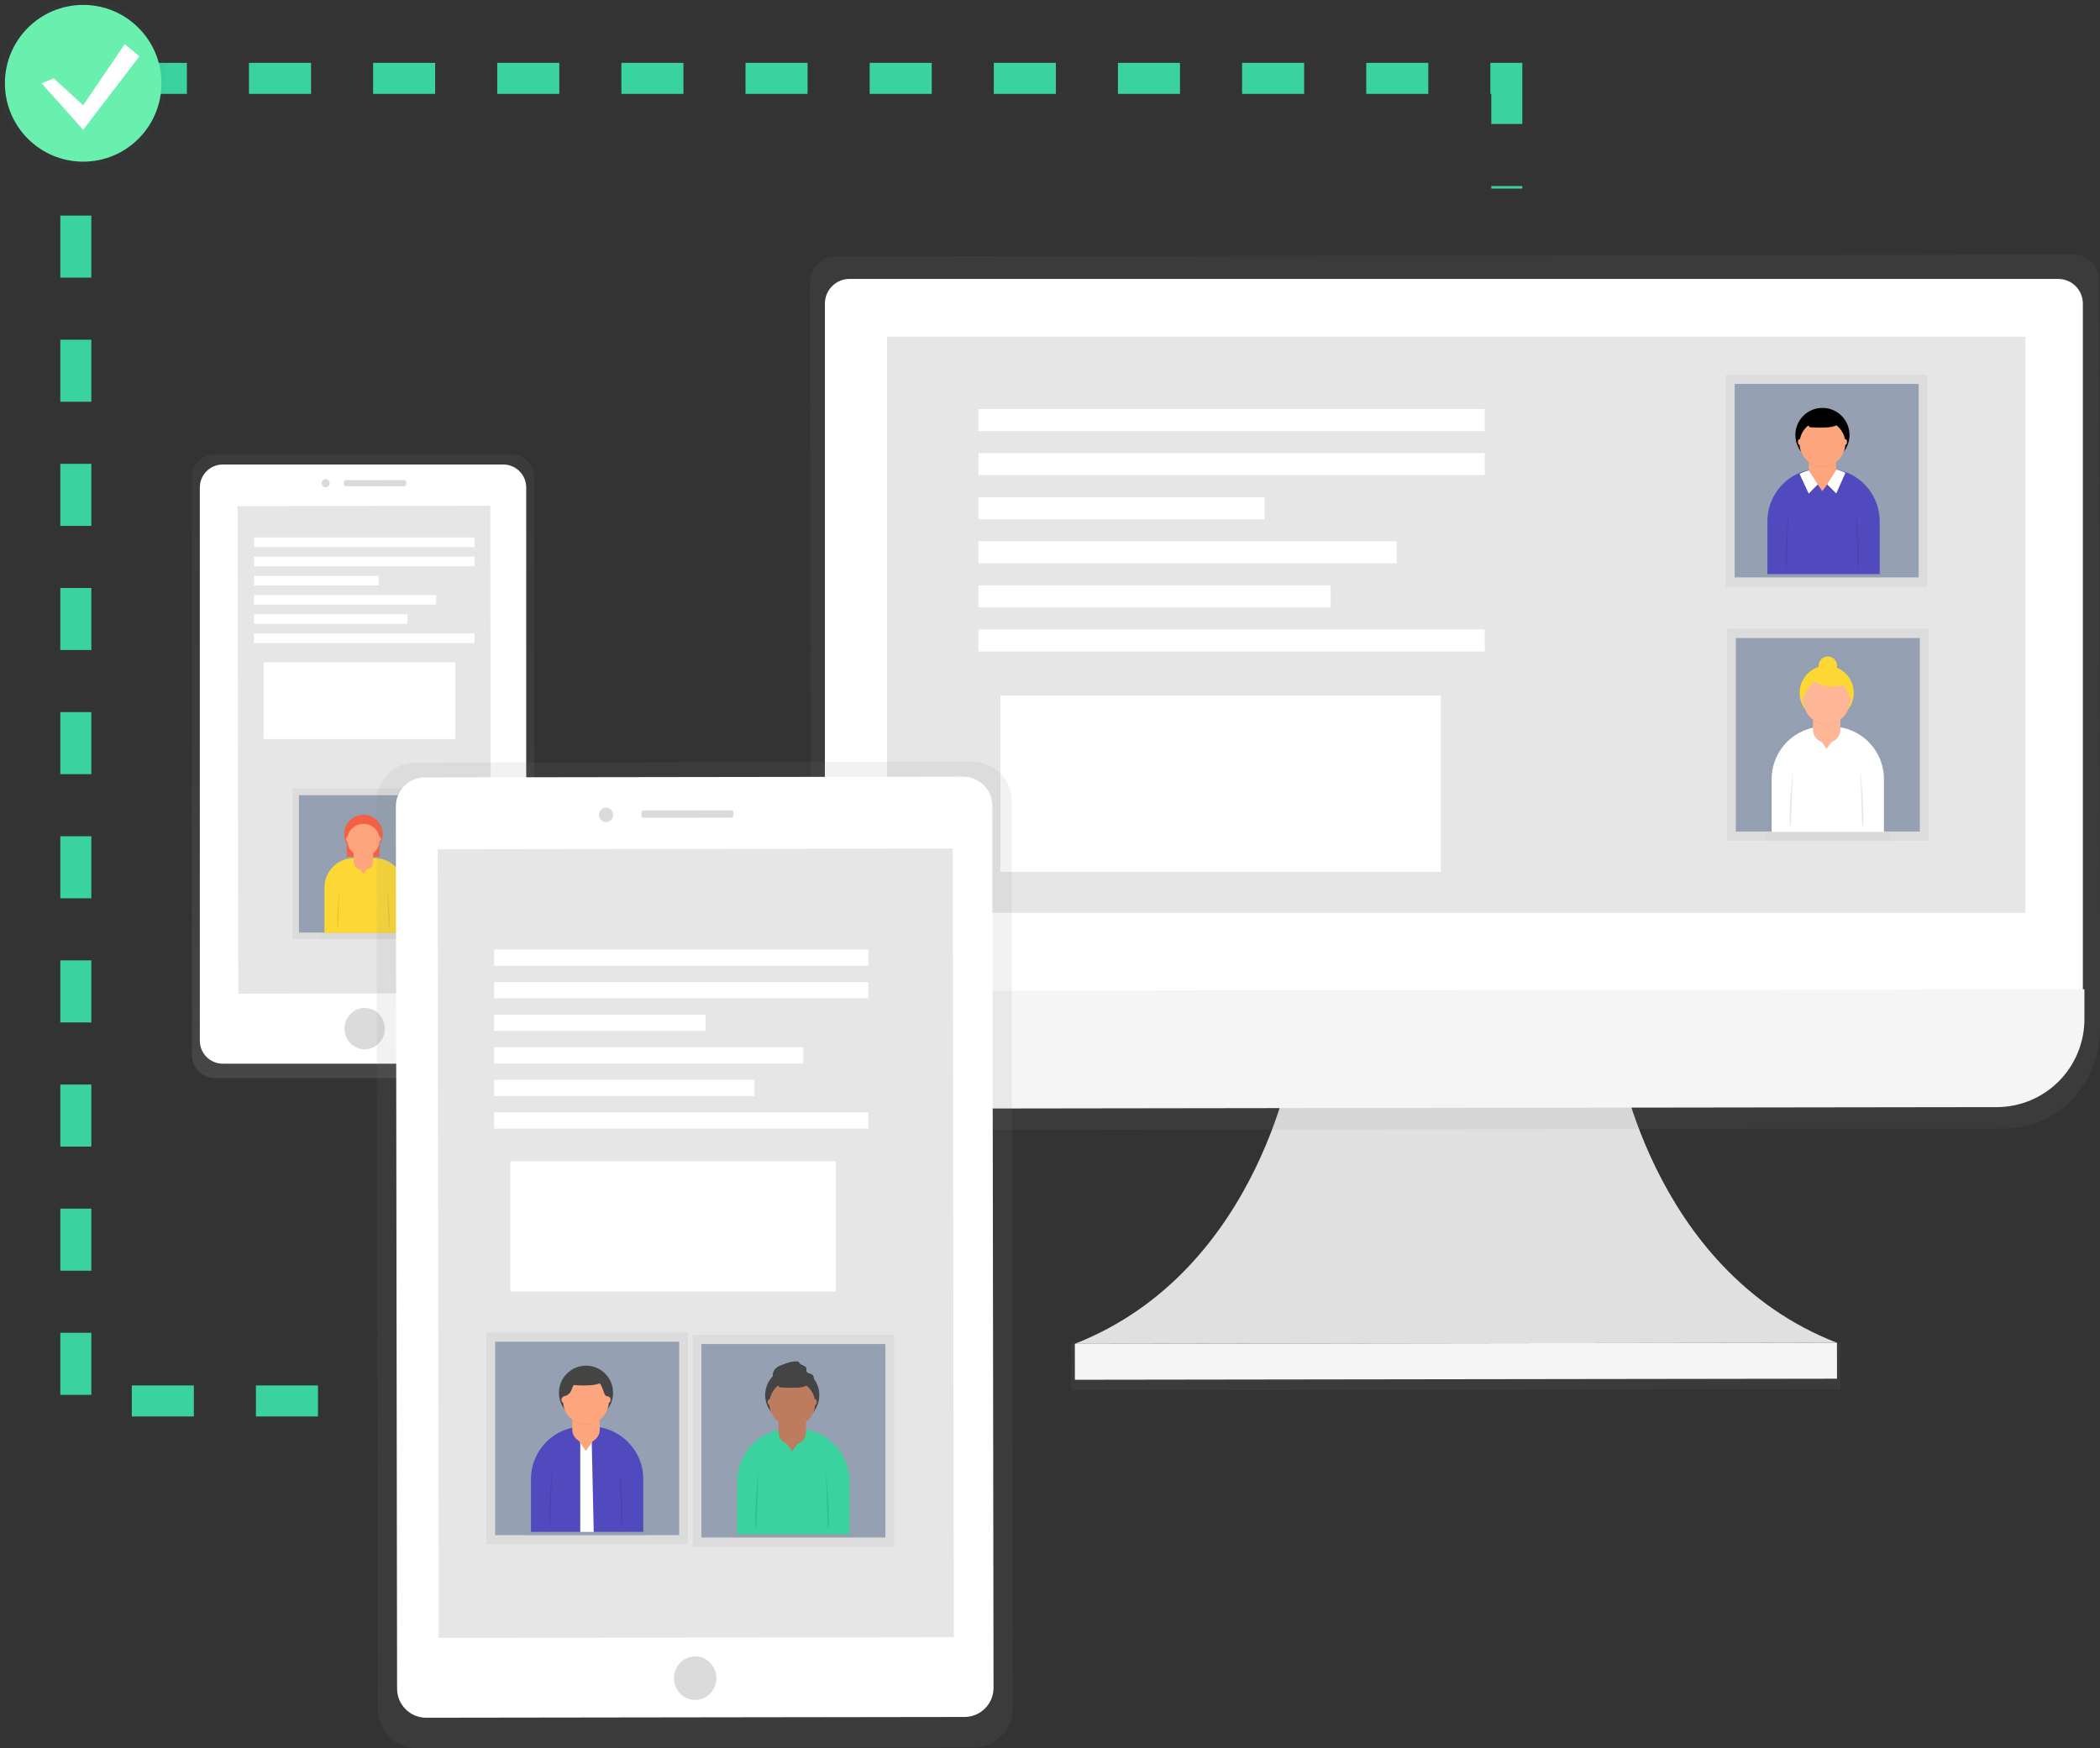 <svg width="406" height="338" viewBox="0 0 406 338" fill="none" xmlns="http://www.w3.org/2000/svg">
<rect x="0" y="0" width="406" height="338" fill="#333333" stroke="none"/>
<g clip-path="url(#clip0)">
<path d="M98.829 87.827H41.54C39.093 87.827 37.11 89.813 37.11 92.262V204.015C37.11 206.465 39.093 208.451 41.54 208.451H98.829C101.275 208.451 103.259 206.465 103.259 204.015V92.262C103.259 89.813 101.275 87.827 98.829 87.827Z" fill="url(#paint0_linear)"/>
<path d="M97.305 89.809H43.064C40.617 89.809 38.634 91.795 38.634 94.245V201.212C38.634 203.662 40.617 205.648 43.064 205.648H97.305C99.751 205.648 101.735 203.662 101.735 201.212V94.245C101.735 91.795 99.751 89.809 97.305 89.809Z" fill="white"/>
<path d="M94.79 97.782L45.936 97.85L46.068 192.117L94.922 192.049L94.79 97.782Z" fill="#E6E6E6"/>
<path d="M70.505 202.871C72.656 202.868 74.397 201.076 74.394 198.869C74.391 196.661 72.645 194.875 70.494 194.878C68.344 194.881 66.603 196.672 66.606 198.88C66.609 201.087 68.355 202.874 70.505 202.871Z" fill="#DBDBDB"/>
<path d="M62.96 94.225C63.391 94.224 63.739 93.866 63.739 93.425C63.738 92.984 63.389 92.627 62.958 92.628C62.527 92.628 62.179 92.986 62.179 93.427C62.18 93.868 62.53 94.225 62.96 94.225Z" fill="#DBDBDB"/>
<path d="M78.096 92.806L66.905 92.822C66.661 92.822 66.463 93.021 66.463 93.266L66.463 93.576C66.464 93.821 66.662 94.02 66.907 94.019L78.097 94.004C78.342 94.003 78.54 93.805 78.54 93.56L78.539 93.249C78.539 93.004 78.34 92.806 78.096 92.806Z" fill="#DBDBDB"/>
<path d="M84.258 152.481H56.598V181.562H84.258V152.481Z" fill="url(#paint1_linear)"/>
<path d="M83.058 153.746H57.803V180.298H83.058V153.746Z" fill="#95A1B2"/>
<g opacity="0.5">
<path opacity="0.5" d="M72.342 165.78V165.278H73.671V162.71C74.073 162.098 74.305 161.39 74.343 160.658C74.38 159.926 74.221 159.197 73.883 158.548C73.544 157.898 73.039 157.35 72.418 156.962C71.798 156.573 71.085 156.358 70.353 156.338C69.622 156.318 68.898 156.494 68.257 156.848C67.617 157.202 67.082 157.721 66.709 158.352C66.335 158.982 66.137 159.701 66.135 160.433C66.132 161.166 66.325 161.886 66.694 162.519V165.278H68.16V165.868C66.364 166.364 64.78 167.436 63.651 168.92C62.522 170.404 61.91 172.218 61.909 174.083V181.562H78.96V174.083C78.959 172.153 78.304 170.281 77.102 168.772C75.899 167.264 74.221 166.209 72.342 165.78Z" fill="url(#paint2_linear)"/>
</g>
<path d="M73.374 160.572H67.061V165.629H73.374V160.572Z" fill="#F55F44"/>
<path d="M68.426 165.895H72.413C73.924 165.895 75.373 166.496 76.441 167.566C77.509 168.636 78.11 170.086 78.11 171.599V180.373H62.729V171.59C62.731 170.079 63.332 168.63 64.4 167.563C65.469 166.495 66.916 165.895 68.426 165.895Z" fill="#FDD835"/>
<path d="M70.76 163.367H69.781C69.011 163.367 68.386 163.992 68.386 164.764V166.689C68.386 167.461 69.011 168.086 69.781 168.086H70.76C71.531 168.086 72.156 167.461 72.156 166.689V164.764C72.156 163.992 71.531 163.367 70.76 163.367Z" fill="#FDA57D"/>
<path d="M69.551 167.944L70.255 168.973L70.995 167.944H69.551Z" fill="#FDA57D"/>
<path opacity="0.1" d="M65.626 171.661C65.626 171.661 64.877 179.122 65.36 179.606L65.626 171.661Z" fill="black"/>
<path opacity="0.1" d="M74.885 171.661C74.885 171.661 75.633 179.122 75.15 179.606L74.885 171.661Z" fill="black"/>
<path opacity="0.05" d="M70.273 165.66C70.943 165.661 71.595 165.446 72.134 165.048C72.063 164.604 71.837 164.2 71.496 163.909C71.155 163.617 70.722 163.456 70.273 163.455C69.825 163.456 69.391 163.617 69.05 163.909C68.709 164.2 68.483 164.604 68.412 165.048C68.951 165.446 69.603 165.661 70.273 165.66Z" fill="black"/>
<path d="M70.273 164.981C72.326 164.981 73.99 163.315 73.99 161.26C73.99 159.204 72.326 157.538 70.273 157.538C68.22 157.538 66.556 159.204 66.556 161.26C66.556 163.315 68.22 164.981 70.273 164.981Z" fill="#F55F44"/>
<path d="M70.273 165.567C72.008 165.567 73.414 164.159 73.414 162.422C73.414 160.685 72.008 159.277 70.273 159.277C68.538 159.277 67.132 160.685 67.132 162.422C67.132 164.159 68.538 165.567 70.273 165.567Z" fill="#FDA57D"/>
<path d="M67.123 162.617C67.246 162.617 67.345 162.438 67.345 162.218C67.345 161.997 67.246 161.819 67.123 161.819C67.001 161.819 66.902 161.997 66.902 162.218C66.902 162.438 67.001 162.617 67.123 162.617Z" fill="#FDA57D"/>
<path d="M73.427 162.617C73.549 162.617 73.649 162.438 73.649 162.218C73.649 161.997 73.549 161.819 73.427 161.819C73.305 161.819 73.206 161.997 73.206 162.218C73.206 162.438 73.305 162.617 73.427 162.617Z" fill="#FDA57D"/>
<path d="M91.745 103.911H49.111V105.765H91.745V103.911Z" fill="white"/>
<path d="M91.745 107.619H49.111V109.473H91.745V107.619Z" fill="white"/>
<path d="M73.21 111.332H49.111V113.186H73.21V111.332Z" fill="white"/>
<path d="M84.329 115.044H49.111V116.898H84.329V115.044Z" fill="white"/>
<path d="M78.77 118.757H49.111V120.611H78.77V118.757Z" fill="white"/>
<path d="M91.745 122.47H49.111V124.324H91.745V122.47Z" fill="white"/>
<path d="M88.042 128.036H50.967V142.883H88.042V128.036Z" fill="white"/>
<path d="M312.523 202.769C312.523 202.769 318.725 245.436 355.135 259.608L281.464 259.71L207.793 259.812C244.146 245.538 250.255 202.853 250.255 202.853L312.523 202.769Z" fill="#E0E0E0"/>
<path d="M355.792 259.599L207.059 259.807L207.072 268.82L355.804 268.612L355.792 259.599Z" fill="url(#paint3_linear)"/>
<path d="M355.145 259.6L207.804 259.806L207.813 266.761L355.155 266.555L355.145 259.6Z" fill="#F5F5F5"/>
<path d="M401.021 49.236L161.402 49.569C160.099 49.6 158.861 50.149 157.961 51.094C157.062 52.039 156.574 53.303 156.605 54.608L156.791 194.59V199.251C156.791 209.897 165.044 218.498 175.197 218.485L387.664 218.192C397.813 218.192 406.031 209.547 406.018 198.91V194.252L405.832 54.271C405.846 53.624 405.734 52.98 405.5 52.377C405.266 51.774 404.915 51.222 404.469 50.755C404.022 50.287 403.487 49.912 402.896 49.652C402.304 49.391 401.667 49.25 401.021 49.236Z" fill="url(#paint4_linear)"/>
<path d="M164.246 53.925H397.924C399.187 53.925 400.398 54.427 401.292 55.321C402.185 56.216 402.686 57.428 402.686 58.693V191.906H159.48V58.693C159.48 58.067 159.603 57.446 159.843 56.867C160.082 56.288 160.433 55.763 160.876 55.32C161.319 54.877 161.844 54.526 162.423 54.286C163.001 54.047 163.621 53.924 164.246 53.925Z" fill="white"/>
<path d="M386.034 214.049L176.779 214.337C174.55 214.34 172.342 213.903 170.281 213.052C168.22 212.2 166.347 210.951 164.769 209.374C163.19 207.798 161.937 205.926 161.082 203.865C160.226 201.804 159.784 199.594 159.781 197.362V191.595L402.988 191.258V197.025C402.991 199.257 402.555 201.469 401.705 203.532C400.855 205.596 399.607 207.472 398.033 209.053C396.458 210.634 394.588 211.889 392.53 212.746C390.471 213.603 388.264 214.046 386.034 214.049Z" fill="#F5F5F5"/>
<path d="M391.58 65.103H171.494V176.492H391.58V65.103Z" fill="#E6E6E6"/>
<path d="M372.633 72.448H333.676V113.407H372.633V72.448Z" fill="url(#paint5_linear)"/>
<path d="M370.941 74.231H335.368V111.629H370.941V74.231Z" fill="#95A1B2"/>
<g opacity="0.5">
<path opacity="0.5" d="M355.587 90.861L355.144 90.701L355.117 90.741H355.091V89.534C355.091 89.386 355.079 89.238 355.055 89.091C355.773 88.562 356.322 87.837 356.637 87.002C357.257 86.197 357.64 85.233 357.741 84.221C357.843 83.209 357.659 82.189 357.211 81.276C356.763 80.364 356.068 79.595 355.206 79.057C354.344 78.52 353.349 78.235 352.333 78.235C351.317 78.235 350.322 78.52 349.46 79.057C348.597 79.595 347.903 80.364 347.455 81.276C347.007 82.189 346.823 83.209 346.925 84.221C347.026 85.233 347.409 86.197 348.029 87.002C348.344 87.837 348.893 88.562 349.611 89.091C349.587 89.238 349.575 89.386 349.575 89.534V90.865C347.198 91.522 345.102 92.942 343.608 94.907C342.114 96.871 341.305 99.272 341.304 101.742V111.638H363.809V101.728C363.81 99.267 363.007 96.873 361.522 94.911C360.038 92.949 357.953 91.526 355.587 90.861Z" fill="url(#paint6_linear)"/>
</g>
<path d="M351.874 90.617H353.248C355.942 90.617 358.525 91.688 360.43 93.596C362.335 95.503 363.406 98.09 363.406 100.788V110.99H341.699V100.788C341.699 99.451 341.962 98.127 342.474 96.891C342.985 95.656 343.735 94.534 344.68 93.59C345.625 92.645 346.747 91.896 347.982 91.386C349.216 90.876 350.539 90.615 351.874 90.617Z" fill="#514ABF"/>
<path d="M352.508 87.073H352.176C350.801 87.073 349.686 88.189 349.686 89.566V91.229C349.686 92.606 350.801 93.722 352.176 93.722H352.508C353.883 93.722 354.997 92.606 354.997 91.229V89.566C354.997 88.189 353.883 87.073 352.508 87.073Z" fill="#FDA57D"/>
<path opacity="0.05" d="M347.843 91.792L349.624 95.616L351.392 93.846L349.624 91.127L347.843 91.792Z" fill="black"/>
<path d="M347.905 91.606L349.677 95.43L351.449 93.655L349.677 90.941L348.862 91.189C348.782 91.214 348.703 91.243 348.627 91.278L347.905 91.606Z" fill="white"/>
<path opacity="0.05" d="M356.845 91.606L355.059 95.616L353.287 93.846L355.108 90.985L356.845 91.606Z" fill="black"/>
<path d="M356.783 91.42L355.011 95.412L353.239 93.638L355.059 90.776L355.392 90.874C355.752 90.977 356.106 91.103 356.451 91.251L356.783 91.42Z" fill="white"/>
<path d="M351.321 93.518L352.313 94.964L353.358 93.518H351.321Z" fill="#FDA57D"/>
<path opacity="0.1" d="M345.792 98.756C345.792 98.756 344.738 109.264 345.42 109.948L345.792 98.756Z" fill="black"/>
<path opacity="0.1" d="M358.834 98.756C358.834 98.756 359.888 109.264 359.206 109.948L358.834 98.756Z" fill="black"/>
<path opacity="0.05" d="M352.34 90.297C353.283 90.298 354.202 89.996 354.962 89.437C354.862 88.812 354.543 88.244 354.063 87.834C353.582 87.423 352.971 87.197 352.34 87.197C351.708 87.197 351.097 87.423 350.616 87.834C350.136 88.244 349.817 88.812 349.717 89.437C350.477 89.996 351.396 90.298 352.34 90.297Z" fill="black"/>
<path d="M352.339 89.339C355.229 89.339 357.571 86.994 357.571 84.101C357.571 81.208 355.229 78.862 352.339 78.862C349.45 78.862 347.108 81.208 347.108 84.101C347.108 86.994 349.45 89.339 352.339 89.339Z" fill="black"/>
<path d="M352.34 90.173C354.784 90.173 356.765 88.189 356.765 85.742C356.765 83.295 354.784 81.311 352.34 81.311C349.895 81.311 347.914 83.295 347.914 85.742C347.914 88.189 349.895 90.173 352.34 90.173Z" fill="#FDA57D"/>
<path opacity="0.05" d="M348.773 81.351L349.89 82.717C349.89 82.717 354.794 83.16 355.352 82.034C355.91 80.907 352.122 80.104 352.122 80.104L348.773 81.351Z" fill="black"/>
<path d="M348.773 81.227L349.89 82.593C349.89 82.593 354.794 83.036 355.352 81.91C355.91 80.783 352.122 79.98 352.122 79.98L348.773 81.227Z" fill="black"/>
<path d="M347.905 86.013C348.076 86.013 348.215 85.762 348.215 85.454C348.215 85.145 348.076 84.895 347.905 84.895C347.734 84.895 347.595 85.145 347.595 85.454C347.595 85.762 347.734 86.013 347.905 86.013Z" fill="#FDA57D"/>
<path d="M356.783 86.013C356.954 86.013 357.093 85.762 357.093 85.454C357.093 85.145 356.954 84.895 356.783 84.895C356.612 84.895 356.473 85.145 356.473 85.454C356.473 85.762 356.612 86.013 356.783 86.013Z" fill="#FDA57D"/>
<path d="M372.859 121.582H333.902V162.542H372.859V121.582Z" fill="url(#paint7_linear)"/>
<path d="M371.167 123.361H335.594V160.758H371.167V123.361Z" fill="#95A1B2"/>
<g opacity="0.5">
<path opacity="0.5" d="M356.07 140.212V138.837C356.07 138.771 356.07 138.7 356.07 138.633C356.823 138.068 357.398 137.298 357.726 136.415C358.271 135.708 358.645 134.884 358.819 134.007C358.992 133.131 358.961 132.226 358.727 131.364C358.493 130.501 358.063 129.705 357.471 129.037C356.878 128.369 356.139 127.847 355.312 127.513C355.375 127.232 355.376 126.94 355.314 126.658C355.253 126.376 355.13 126.112 354.955 125.883C354.78 125.654 354.557 125.466 354.301 125.333C354.046 125.2 353.764 125.125 353.476 125.112C353.189 125.1 352.902 125.151 352.636 125.262C352.37 125.373 352.132 125.542 351.938 125.755C351.744 125.968 351.6 126.221 351.514 126.497C351.429 126.772 351.405 127.063 351.445 127.349C350.552 127.624 349.739 128.112 349.075 128.77C348.411 129.429 347.917 130.239 347.635 131.13C347.352 132.022 347.289 132.969 347.452 133.89C347.615 134.811 347.998 135.679 348.57 136.42C348.898 137.303 349.473 138.073 350.226 138.638C350.226 138.704 350.226 138.771 350.226 138.842V140.297C347.753 140.771 345.521 142.094 343.915 144.036C342.309 145.979 341.428 148.42 341.424 150.942V162.613H365.39V150.96C365.39 148.345 364.446 145.818 362.734 143.844C361.022 141.869 358.655 140.58 356.07 140.212Z" fill="url(#paint8_linear)"/>
</g>
<path d="M352.694 140.461H354.067C355.401 140.461 356.722 140.724 357.955 141.235C359.187 141.746 360.307 142.495 361.25 143.44C362.193 144.384 362.942 145.505 363.452 146.739C363.963 147.973 364.225 149.296 364.225 150.632V160.834H342.518V150.632C342.518 147.934 343.588 145.347 345.493 143.44C347.398 141.532 349.982 140.461 352.676 140.461H352.694Z" fill="white"/>
<path d="M353.323 136.917H352.991C351.616 136.917 350.501 138.033 350.501 139.409V141.073C350.501 142.45 351.616 143.566 352.991 143.566H353.323C354.698 143.566 355.813 142.45 355.813 141.073V139.409C355.813 138.033 354.698 136.917 353.323 136.917Z" fill="#FDB797"/>
<path d="M352.14 143.362L353.132 144.808L354.174 143.362H352.14Z" fill="#FDB797"/>
<path opacity="0.1" d="M346.612 148.596C346.612 148.596 345.557 159.104 346.239 159.787L346.612 148.596Z" fill="black"/>
<path opacity="0.1" d="M359.653 148.596C359.653 148.596 360.708 159.104 360.026 159.787L359.653 148.596Z" fill="black"/>
<path opacity="0.05" d="M353.177 140.141C354.12 140.141 355.039 139.84 355.799 139.281C355.699 138.656 355.38 138.088 354.9 137.677C354.419 137.267 353.808 137.041 353.177 137.041C352.539 137.033 351.92 137.255 351.432 137.666C350.944 138.077 350.62 138.65 350.519 139.281C351.289 139.847 352.221 140.149 353.177 140.141Z" fill="black"/>
<path d="M353.159 139.183C356.048 139.183 358.391 136.838 358.391 133.945C358.391 131.052 356.048 128.706 353.159 128.706C350.27 128.706 347.927 131.052 347.927 133.945C347.927 136.838 350.27 139.183 353.159 139.183Z" fill="#FDD835"/>
<path d="M353.159 140.017C355.603 140.017 357.585 138.033 357.585 135.586C357.585 133.139 355.603 131.155 353.159 131.155C350.715 131.155 348.734 133.139 348.734 135.586C348.734 138.033 350.715 140.017 353.159 140.017Z" fill="#FDB797"/>
<path d="M348.72 135.856C348.891 135.856 349.03 135.606 349.03 135.298C349.03 134.989 348.891 134.739 348.72 134.739C348.549 134.739 348.41 134.989 348.41 135.298C348.41 135.606 348.549 135.856 348.72 135.856Z" fill="#FDB797"/>
<path d="M357.602 135.856C357.774 135.856 357.912 135.606 357.912 135.298C357.912 134.989 357.774 134.739 357.602 134.739C357.431 134.739 357.292 134.989 357.292 135.298C357.292 135.606 357.431 135.856 357.602 135.856Z" fill="#FDB797"/>
<path d="M353.381 130.485C354.362 130.485 355.157 129.689 355.157 128.706C355.157 127.724 354.362 126.927 353.381 126.927C352.4 126.927 351.604 127.724 351.604 128.706C351.604 129.689 352.4 130.485 353.381 130.485Z" fill="#FDD835"/>
<path d="M349.823 130.485C349.823 130.485 351.595 134.033 356.938 132.259L355.166 130.485H349.823Z" fill="#FDD835"/>
<path d="M287.059 79.079H189.165V83.342H287.059V79.079Z" fill="white"/>
<path d="M287.059 87.601H189.165V91.863H287.059V87.601Z" fill="white"/>
<path d="M244.496 96.126H189.165V100.389H244.496V96.126Z" fill="white"/>
<path d="M270.035 104.647H189.165V108.91H270.035V104.647Z" fill="white"/>
<path d="M257.263 113.172H189.165V117.435H257.263V113.172Z" fill="white"/>
<path d="M287.059 121.693H189.165V125.956H287.059V121.693Z" fill="white"/>
<path d="M278.545 134.481H193.422V168.574H278.545V134.481Z" fill="white"/>
<path d="M61.479 270.857H14.659V15.152H291.316V36.461" stroke="#3AD29F" stroke-width="6" stroke-miterlimit="10" stroke-dasharray="12 12"/>
<g opacity="0.5">
<path opacity="0.5" d="M16.081 32.203C24.962 32.203 32.162 24.994 32.162 16.102C32.162 7.209 24.962 0 16.081 0C7.2 0 0 7.209 0 16.102C0 24.994 7.2 32.203 16.081 32.203Z" fill="url(#paint9_linear)"/>
</g>
<path d="M16.081 31.254C24.439 31.254 31.214 24.47 31.214 16.102C31.214 7.733 24.439 0.949 16.081 0.949C7.723 0.949 0.948 7.733 0.948 16.102C0.948 24.47 7.723 31.254 16.081 31.254Z" fill="#69F0AE"/>
<path d="M10.406 15.152L16.081 20.36L24.117 8.521L26.956 10.89L16.081 25.097L8.04 16.102L10.406 15.152Z" fill="white"/>
<path d="M187.96 147.278L80.391 147.428C76.19 147.434 72.79 150.849 72.795 155.055L73.04 330.398C73.046 334.604 76.456 338.009 80.657 338.003L188.226 337.853C192.427 337.847 195.827 334.432 195.821 330.226L195.577 154.883C195.571 150.677 192.161 147.272 187.96 147.278Z" fill="url(#paint10_linear)"/>
<path d="M187.431 161.837L81.399 161.985L81.622 321.825L187.654 321.677L187.431 161.837Z" fill="url(#paint11_linear)"/>
<path d="M186.219 150.159L82.141 150.305C79.038 150.309 76.527 152.831 76.531 155.937L76.769 326.485C76.773 329.591 79.292 332.106 82.394 332.101L186.472 331.956C189.574 331.952 192.086 329.43 192.082 326.324L191.844 155.776C191.839 152.669 189.321 150.155 186.219 150.159Z" fill="white"/>
<path d="M184.196 164.055L84.614 164.194L84.827 316.675L184.408 316.536L184.196 164.055Z" fill="#E6E6E6"/>
<path d="M134.402 328.663C136.667 328.663 138.504 326.778 138.504 324.453C138.504 322.129 136.667 320.244 134.402 320.244C132.136 320.244 130.299 322.129 130.299 324.453C130.299 326.778 132.136 328.663 134.402 328.663Z" fill="#DBDBDB"/>
<path d="M117.167 158.954C117.923 158.953 118.535 158.325 118.534 157.551C118.533 156.776 117.919 156.15 117.163 156.151C116.407 156.152 115.795 156.78 115.796 157.554C115.798 158.329 116.411 158.955 117.167 158.954Z" fill="#DBDBDB"/>
<path d="M141.449 156.676L124.341 156.7C124.155 156.7 124.004 156.851 124.004 157.037L124.005 157.765C124.006 157.951 124.157 158.102 124.343 158.101L141.451 158.077C141.637 158.077 141.788 157.926 141.787 157.74L141.786 157.012C141.786 156.826 141.635 156.675 141.449 156.676Z" fill="#DBDBDB"/>
<path d="M172.867 258.069H133.91V299.028H172.867V258.069Z" fill="url(#paint12_linear)"/>
<path d="M171.175 259.852H135.602V297.249H171.175V259.852Z" fill="#95A1B2"/>
<g opacity="0.5">
<path opacity="0.5" d="M156.414 276.486L155.971 276.326L155.945 276.366H155.918V275.16C155.918 275.011 155.906 274.863 155.883 274.716C156.6 274.187 157.15 273.461 157.464 272.627C158.085 271.821 158.467 270.858 158.569 269.846C158.67 268.834 158.487 267.814 158.039 266.901C157.59 265.989 156.896 265.22 156.034 264.682C155.172 264.145 154.176 263.86 153.16 263.86C152.145 263.86 151.149 264.145 150.287 264.682C149.425 265.22 148.73 265.989 148.282 266.901C147.834 267.814 147.65 268.834 147.752 269.846C147.854 270.858 148.236 271.821 148.857 272.627C149.171 273.461 149.72 274.187 150.438 274.716C150.415 274.863 150.403 275.011 150.403 275.16V276.49C148.026 277.147 145.929 278.567 144.435 280.532C142.941 282.496 142.132 284.897 142.132 287.367V297.263H164.658V287.349C164.657 284.885 163.85 282.49 162.362 280.528C160.873 278.567 158.784 277.147 156.414 276.486Z" fill="url(#paint13_linear)"/>
</g>
<path d="M152.702 276.237H154.075C156.769 276.237 159.353 277.309 161.258 279.216C163.163 281.124 164.233 283.711 164.233 286.408V296.611H142.526V286.408C142.526 285.071 142.79 283.747 143.301 282.512C143.813 281.277 144.563 280.155 145.508 279.21C146.453 278.265 147.575 277.517 148.809 277.007C150.044 276.496 151.366 276.235 152.702 276.237Z" fill="#3AD29F"/>
<path d="M153.335 272.693H153.003C151.628 272.693 150.513 273.809 150.513 275.186V276.85C150.513 278.226 151.628 279.342 153.003 279.342H153.335C154.71 279.342 155.825 278.226 155.825 276.85V275.186C155.825 273.809 154.71 272.693 153.335 272.693Z" fill="#BE7C5E"/>
<path d="M152.148 279.138L153.14 280.584L154.186 279.138H152.148Z" fill="#BE7C5E"/>
<path opacity="0.1" d="M146.62 284.377C146.62 284.377 145.565 294.885 146.247 295.568L146.62 284.377Z" fill="black"/>
<path opacity="0.1" d="M159.661 284.377C159.661 284.377 160.716 294.885 160.034 295.568L159.661 284.377Z" fill="black"/>
<path opacity="0.05" d="M153.167 275.9C154.11 275.9 155.029 275.599 155.79 275.04C155.69 274.415 155.371 273.847 154.89 273.436C154.41 273.026 153.799 272.8 153.167 272.8C152.535 272.8 151.924 273.026 151.444 273.436C150.963 273.847 150.644 274.415 150.544 275.04C151.305 275.599 152.224 275.9 153.167 275.9Z" fill="black"/>
<path d="M153.167 274.96C156.056 274.96 158.399 272.615 158.399 269.721C158.399 266.828 156.056 264.483 153.167 264.483C150.278 264.483 147.935 266.828 147.935 269.721C147.935 272.615 150.278 274.96 153.167 274.96Z" fill="#444444"/>
<path d="M153.167 275.794C155.611 275.794 157.593 273.81 157.593 271.363C157.593 268.915 155.611 266.931 153.167 266.931C150.723 266.931 148.741 268.915 148.741 271.363C148.741 273.81 150.723 275.794 153.167 275.794Z" fill="#BE7C5E"/>
<path opacity="0.05" d="M149.601 266.971L150.717 268.337C150.717 268.337 155.621 268.781 156.179 267.654C156.738 266.528 152.95 265.725 152.95 265.725L149.601 266.971Z" fill="black"/>
<path d="M149.601 266.847L150.717 268.213C150.717 268.213 155.621 268.657 156.179 267.53C156.738 266.403 152.95 265.601 152.95 265.601L149.601 266.847Z" fill="#444444"/>
<path d="M148.733 271.633C148.904 271.633 149.043 271.383 149.043 271.074C149.043 270.766 148.904 270.515 148.733 270.515C148.561 270.515 148.422 270.766 148.422 271.074C148.422 271.383 148.561 271.633 148.733 271.633Z" fill="#BE7C5E"/>
<path d="M157.61 271.633C157.782 271.633 157.92 271.383 157.92 271.074C157.92 270.766 157.782 270.515 157.61 270.515C157.439 270.515 157.3 270.766 157.3 271.074C157.3 271.383 157.439 271.633 157.61 271.633Z" fill="#BE7C5E"/>
<path d="M149.707 264.851C150.054 264.408 150.531 264.087 151.072 263.933C152.051 263.542 153.07 263.143 154.119 263.214C154.222 263.213 154.322 263.242 154.407 263.298C154.478 263.373 154.536 263.459 154.58 263.551C154.899 264.026 155.794 263.995 155.909 264.554C155.94 264.736 155.865 264.931 155.909 265.108C156.024 265.552 156.649 265.507 157.017 265.76C157.213 265.937 157.331 266.184 157.348 266.447C157.365 266.711 157.277 266.971 157.105 267.171C156.741 267.558 156.269 267.827 155.75 267.943C154.839 268.292 153.85 268.38 152.892 268.195C151.55 267.845 148.409 266.976 149.707 264.851Z" fill="#444444"/>
<path d="M132.997 257.625H94.04V298.584H132.997V257.625Z" fill="url(#paint14_linear)"/>
<path d="M131.305 259.408H95.732V296.806H131.305V259.408Z" fill="#95A1B2"/>
<g opacity="0.5">
<path opacity="0.5" d="M116.544 276.042L116.101 275.883L116.075 275.922H116.048V274.716C116.048 274.567 116.036 274.419 116.013 274.272C116.73 273.744 117.28 273.018 117.594 272.183C118.215 271.378 118.597 270.415 118.699 269.403C118.8 268.391 118.617 267.371 118.169 266.458C117.721 265.545 117.026 264.776 116.164 264.239C115.302 263.701 114.306 263.416 113.29 263.416C112.275 263.416 111.279 263.701 110.417 264.239C109.555 264.776 108.86 265.545 108.412 266.458C107.964 267.371 107.781 268.391 107.882 269.403C107.984 270.415 108.366 271.378 108.987 272.183C109.301 273.018 109.851 273.744 110.568 274.272C110.545 274.419 110.533 274.567 110.533 274.716V276.047C108.156 276.704 106.059 278.123 104.565 280.088C103.071 282.053 102.262 284.454 102.262 286.923V296.819H124.788V286.905C124.787 284.442 123.98 282.046 122.492 280.085C121.003 278.123 118.914 276.704 116.544 276.042Z" fill="url(#paint15_linear)"/>
</g>
<path d="M112.832 275.794H114.205C115.539 275.794 116.86 276.057 118.093 276.568C119.325 277.079 120.445 277.828 121.388 278.773C122.331 279.717 123.08 280.839 123.59 282.073C124.101 283.307 124.363 284.629 124.363 285.965V296.167H102.656V285.965C102.656 284.628 102.92 283.304 103.431 282.068C103.943 280.833 104.693 279.711 105.638 278.767C106.583 277.822 107.705 277.073 108.939 276.563C110.174 276.053 111.497 275.792 112.832 275.794Z" fill="#514ABF"/>
<path d="M113.465 272.25H113.133C111.758 272.25 110.643 273.366 110.643 274.743V276.406C110.643 277.783 111.758 278.899 113.133 278.899H113.465C114.84 278.899 115.955 277.783 115.955 276.406V274.743C115.955 273.366 114.84 272.25 113.465 272.25Z" fill="#FDA57D"/>
<path opacity="0.1" d="M106.75 283.933C106.75 283.933 105.695 294.441 106.377 295.125L106.75 283.933Z" fill="black"/>
<path opacity="0.1" d="M119.791 283.933C119.791 283.933 120.846 294.441 120.164 295.125L119.791 283.933Z" fill="black"/>
<path opacity="0.05" d="M113.297 275.457C114.24 275.457 115.159 275.155 115.92 274.596C115.82 273.972 115.501 273.403 115.02 272.993C114.54 272.582 113.929 272.357 113.297 272.356C112.665 272.357 112.055 272.582 111.574 272.993C111.093 273.403 110.775 273.972 110.674 274.596C111.435 275.155 112.354 275.457 113.297 275.457Z" fill="black"/>
<path d="M113.297 274.516C116.187 274.516 118.529 272.171 118.529 269.278C118.529 266.385 116.187 264.039 113.297 264.039C110.408 264.039 108.065 266.385 108.065 269.278C108.065 272.171 110.408 274.516 113.297 274.516Z" fill="#444444"/>
<path d="M113.297 275.35C115.741 275.35 117.723 273.366 117.723 270.919C117.723 268.472 115.741 266.488 113.297 266.488C110.853 266.488 108.871 268.472 108.871 270.919C108.871 273.366 110.853 275.35 113.297 275.35Z" fill="#FDA57D"/>
<path opacity="0.05" d="M109.731 266.528L110.847 267.894C110.847 267.894 115.751 268.337 116.31 267.211C116.868 266.084 113.08 265.281 113.08 265.281L109.731 266.528Z" fill="black"/>
<path d="M109.731 266.403L110.847 267.77C110.847 267.77 115.751 268.213 116.31 267.087C116.868 265.96 113.08 265.157 113.08 265.157L109.731 266.403Z" fill="#444444"/>
<path d="M108.863 271.19C109.034 271.19 109.173 270.939 109.173 270.631C109.173 270.322 109.034 270.072 108.863 270.072C108.691 270.072 108.553 270.322 108.553 270.631C108.553 270.939 108.691 271.19 108.863 271.19Z" fill="#FDA57D"/>
<path d="M117.74 271.19C117.912 271.19 118.05 270.939 118.05 270.631C118.05 270.322 117.912 270.072 117.74 270.072C117.569 270.072 117.43 270.322 117.43 270.631C117.43 270.939 117.569 271.19 117.74 271.19Z" fill="#FDA57D"/>
<path d="M167.883 183.562H95.528V186.712H167.883V183.562Z" fill="white"/>
<path d="M167.883 189.861H95.528V193.01H167.883V189.861Z" fill="white"/>
<path d="M136.426 196.16H95.528V199.309H136.426V196.16Z" fill="white"/>
<path d="M155.302 202.463H95.528V205.612H155.302V202.463Z" fill="white"/>
<path d="M145.862 208.762H95.528V211.911H145.862V208.762Z" fill="white"/>
<path d="M167.883 215.06H95.528V218.21H167.883V215.06Z" fill="white"/>
<path d="M161.593 224.513H98.674V249.712H161.593V224.513Z" fill="white"/>
<path d="M110.223 269.247C110.446 268.851 110.631 268.435 110.776 268.005C111.012 267.495 111.383 267.06 111.85 266.748C112.316 266.436 112.86 266.259 113.42 266.237C113.981 266.215 114.537 266.349 115.026 266.623C115.516 266.897 115.92 267.302 116.194 267.792C116.558 268.444 116.677 269.216 117.08 269.846C117.138 269.888 117.203 269.919 117.273 269.936C117.342 269.952 117.414 269.954 117.485 269.941C117.555 269.928 117.622 269.901 117.681 269.86C117.74 269.82 117.791 269.769 117.829 269.708C117.899 269.58 117.94 269.438 117.948 269.292C117.957 269.146 117.932 269.001 117.878 268.865C117.785 268.59 117.63 268.337 117.528 268.067C117.426 267.626 117.278 267.198 117.085 266.789C116.848 266.48 116.545 266.227 116.199 266.049C115.22 265.445 114.086 264.82 112.978 265.161C112.604 265.289 112.251 265.47 111.928 265.698L110.519 266.585C110.067 266.839 109.662 267.171 109.323 267.566C109.018 267.965 108.437 269.158 108.708 269.673C109.027 270.258 109.944 269.615 110.223 269.247Z" fill="#444444"/>
<path d="M112.185 278.562V296.185H114.786L114.4 278.562H112.185Z" fill="white"/>
<path d="M111.751 278.322L113.257 280.518L114.843 278.322H111.751Z" fill="#FDA57D"/>
</g>
<defs>
<linearGradient id="paint0_linear" x1="70.189" y1="209.224" x2="70.189" y2="88.215" gradientUnits="userSpaceOnUse">
<stop stop-color="#808080" stop-opacity="0.25"/>
<stop offset="0.54" stop-color="#808080" stop-opacity="0.12"/>
<stop offset="1" stop-color="#808080" stop-opacity="0.1"/>
</linearGradient>
<linearGradient id="paint1_linear" x1="4454.12" y1="12055.7" x2="4454.12" y2="10149.2" gradientUnits="userSpaceOnUse">
<stop stop-color="#808080" stop-opacity="0.25"/>
<stop offset="0.54" stop-color="#808080" stop-opacity="0.12"/>
<stop offset="1" stop-color="#808080" stop-opacity="0.1"/>
</linearGradient>
<linearGradient id="paint2_linear" x1="5190.01" y1="12222.1" x2="5190.01" y2="10787.6" gradientUnits="userSpaceOnUse">
<stop stop-color="#808080" stop-opacity="0.25"/>
<stop offset="0.54" stop-color="#808080" stop-opacity="0.12"/>
<stop offset="1" stop-color="#808080" stop-opacity="0.1"/>
</linearGradient>
<linearGradient id="paint3_linear" x1="115744" y1="6183.19" x2="115743" y2="5999.95" gradientUnits="userSpaceOnUse">
<stop stop-color="#808080" stop-opacity="0.25"/>
<stop offset="0.54" stop-color="#808080" stop-opacity="0.12"/>
<stop offset="1" stop-color="#808080" stop-opacity="0.1"/>
</linearGradient>
<linearGradient id="paint4_linear" x1="193916" y1="98955.4" x2="193916" y2="34245.8" gradientUnits="userSpaceOnUse">
<stop stop-color="#808080" stop-opacity="0.25"/>
<stop offset="0.54" stop-color="#808080" stop-opacity="0.12"/>
<stop offset="1" stop-color="#808080" stop-opacity="0.1"/>
</linearGradient>
<linearGradient id="paint5_linear" x1="31390.1" y1="10544.5" x2="31390.1" y2="6762.32" gradientUnits="userSpaceOnUse">
<stop stop-color="#808080" stop-opacity="0.25"/>
<stop offset="0.54" stop-color="#808080" stop-opacity="0.12"/>
<stop offset="1" stop-color="#808080" stop-opacity="0.1"/>
</linearGradient>
<linearGradient id="paint6_linear" x1="20869.6" y1="9531.92" x2="22013.9" y2="9531.92" gradientUnits="userSpaceOnUse">
<stop stop-color="#808080" stop-opacity="0.25"/>
<stop offset="0.54" stop-color="#808080" stop-opacity="0.12"/>
<stop offset="1" stop-color="#808080" stop-opacity="0.1"/>
</linearGradient>
<linearGradient id="paint7_linear" x1="31410.2" y1="15130.7" x2="31410.2" y2="11348.5" gradientUnits="userSpaceOnUse">
<stop stop-color="#808080" stop-opacity="0.25"/>
<stop offset="0.54" stop-color="#808080" stop-opacity="0.12"/>
<stop offset="1" stop-color="#808080" stop-opacity="0.1"/>
</linearGradient>
<linearGradient id="paint8_linear" x1="22856.8" y1="16462.4" x2="22856.8" y2="13293.1" gradientUnits="userSpaceOnUse">
<stop stop-color="#808080" stop-opacity="0.25"/>
<stop offset="0.54" stop-color="#808080" stop-opacity="0.12"/>
<stop offset="1" stop-color="#808080" stop-opacity="0.1"/>
</linearGradient>
<linearGradient id="paint9_linear" x1="1167.47" y1="2337.63" x2="1167.47" y2="0" gradientUnits="userSpaceOnUse">
<stop stop-color="#808080" stop-opacity="0.25"/>
<stop offset="0.54" stop-color="#808080" stop-opacity="0.12"/>
<stop offset="1" stop-color="#808080" stop-opacity="0.1"/>
</linearGradient>
<linearGradient id="paint10_linear" x1="54899.9" y1="161286" x2="54784.9" y2="79033.4" gradientUnits="userSpaceOnUse">
<stop stop-color="#808080" stop-opacity="0.25"/>
<stop offset="0.54" stop-color="#808080" stop-opacity="0.12"/>
<stop offset="1" stop-color="#808080" stop-opacity="0.1"/>
</linearGradient>
<linearGradient id="paint11_linear" x1="134.647" y1="323.374" x2="134.422" y2="162.798" gradientUnits="userSpaceOnUse">
<stop stop-opacity="0.09"/>
<stop offset="0.55" stop-opacity="0.07"/>
<stop offset="1" stop-opacity="0.02"/>
</linearGradient>
<linearGradient id="paint12_linear" x1="13622.9" y1="27870.3" x2="13622.9" y2="24088.1" gradientUnits="userSpaceOnUse">
<stop stop-color="#808080" stop-opacity="0.25"/>
<stop offset="0.54" stop-color="#808080" stop-opacity="0.12"/>
<stop offset="1" stop-color="#808080" stop-opacity="0.1"/>
</linearGradient>
<linearGradient id="paint13_linear" x1="10562.7" y1="23695.7" x2="11708.2" y2="23695.7" gradientUnits="userSpaceOnUse">
<stop stop-color="#808080" stop-opacity="0.25"/>
<stop offset="0.54" stop-color="#808080" stop-opacity="0.12"/>
<stop offset="1" stop-color="#808080" stop-opacity="0.1"/>
</linearGradient>
<linearGradient id="paint14_linear" x1="10076.9" y1="27828.9" x2="10076.9" y2="24046.7" gradientUnits="userSpaceOnUse">
<stop stop-color="#808080" stop-opacity="0.25"/>
<stop offset="0.54" stop-color="#808080" stop-opacity="0.12"/>
<stop offset="1" stop-color="#808080" stop-opacity="0.1"/>
</linearGradient>
<linearGradient id="paint15_linear" x1="8495.42" y1="23661.8" x2="9640.89" y2="23661.8" gradientUnits="userSpaceOnUse">
<stop stop-color="#808080" stop-opacity="0.25"/>
<stop offset="0.54" stop-color="#808080" stop-opacity="0.12"/>
<stop offset="1" stop-color="#808080" stop-opacity="0.1"/>
</linearGradient>
<clipPath id="clip0">
<rect width="406" height="338" fill="white"/>
</clipPath>
</defs>
</svg>
